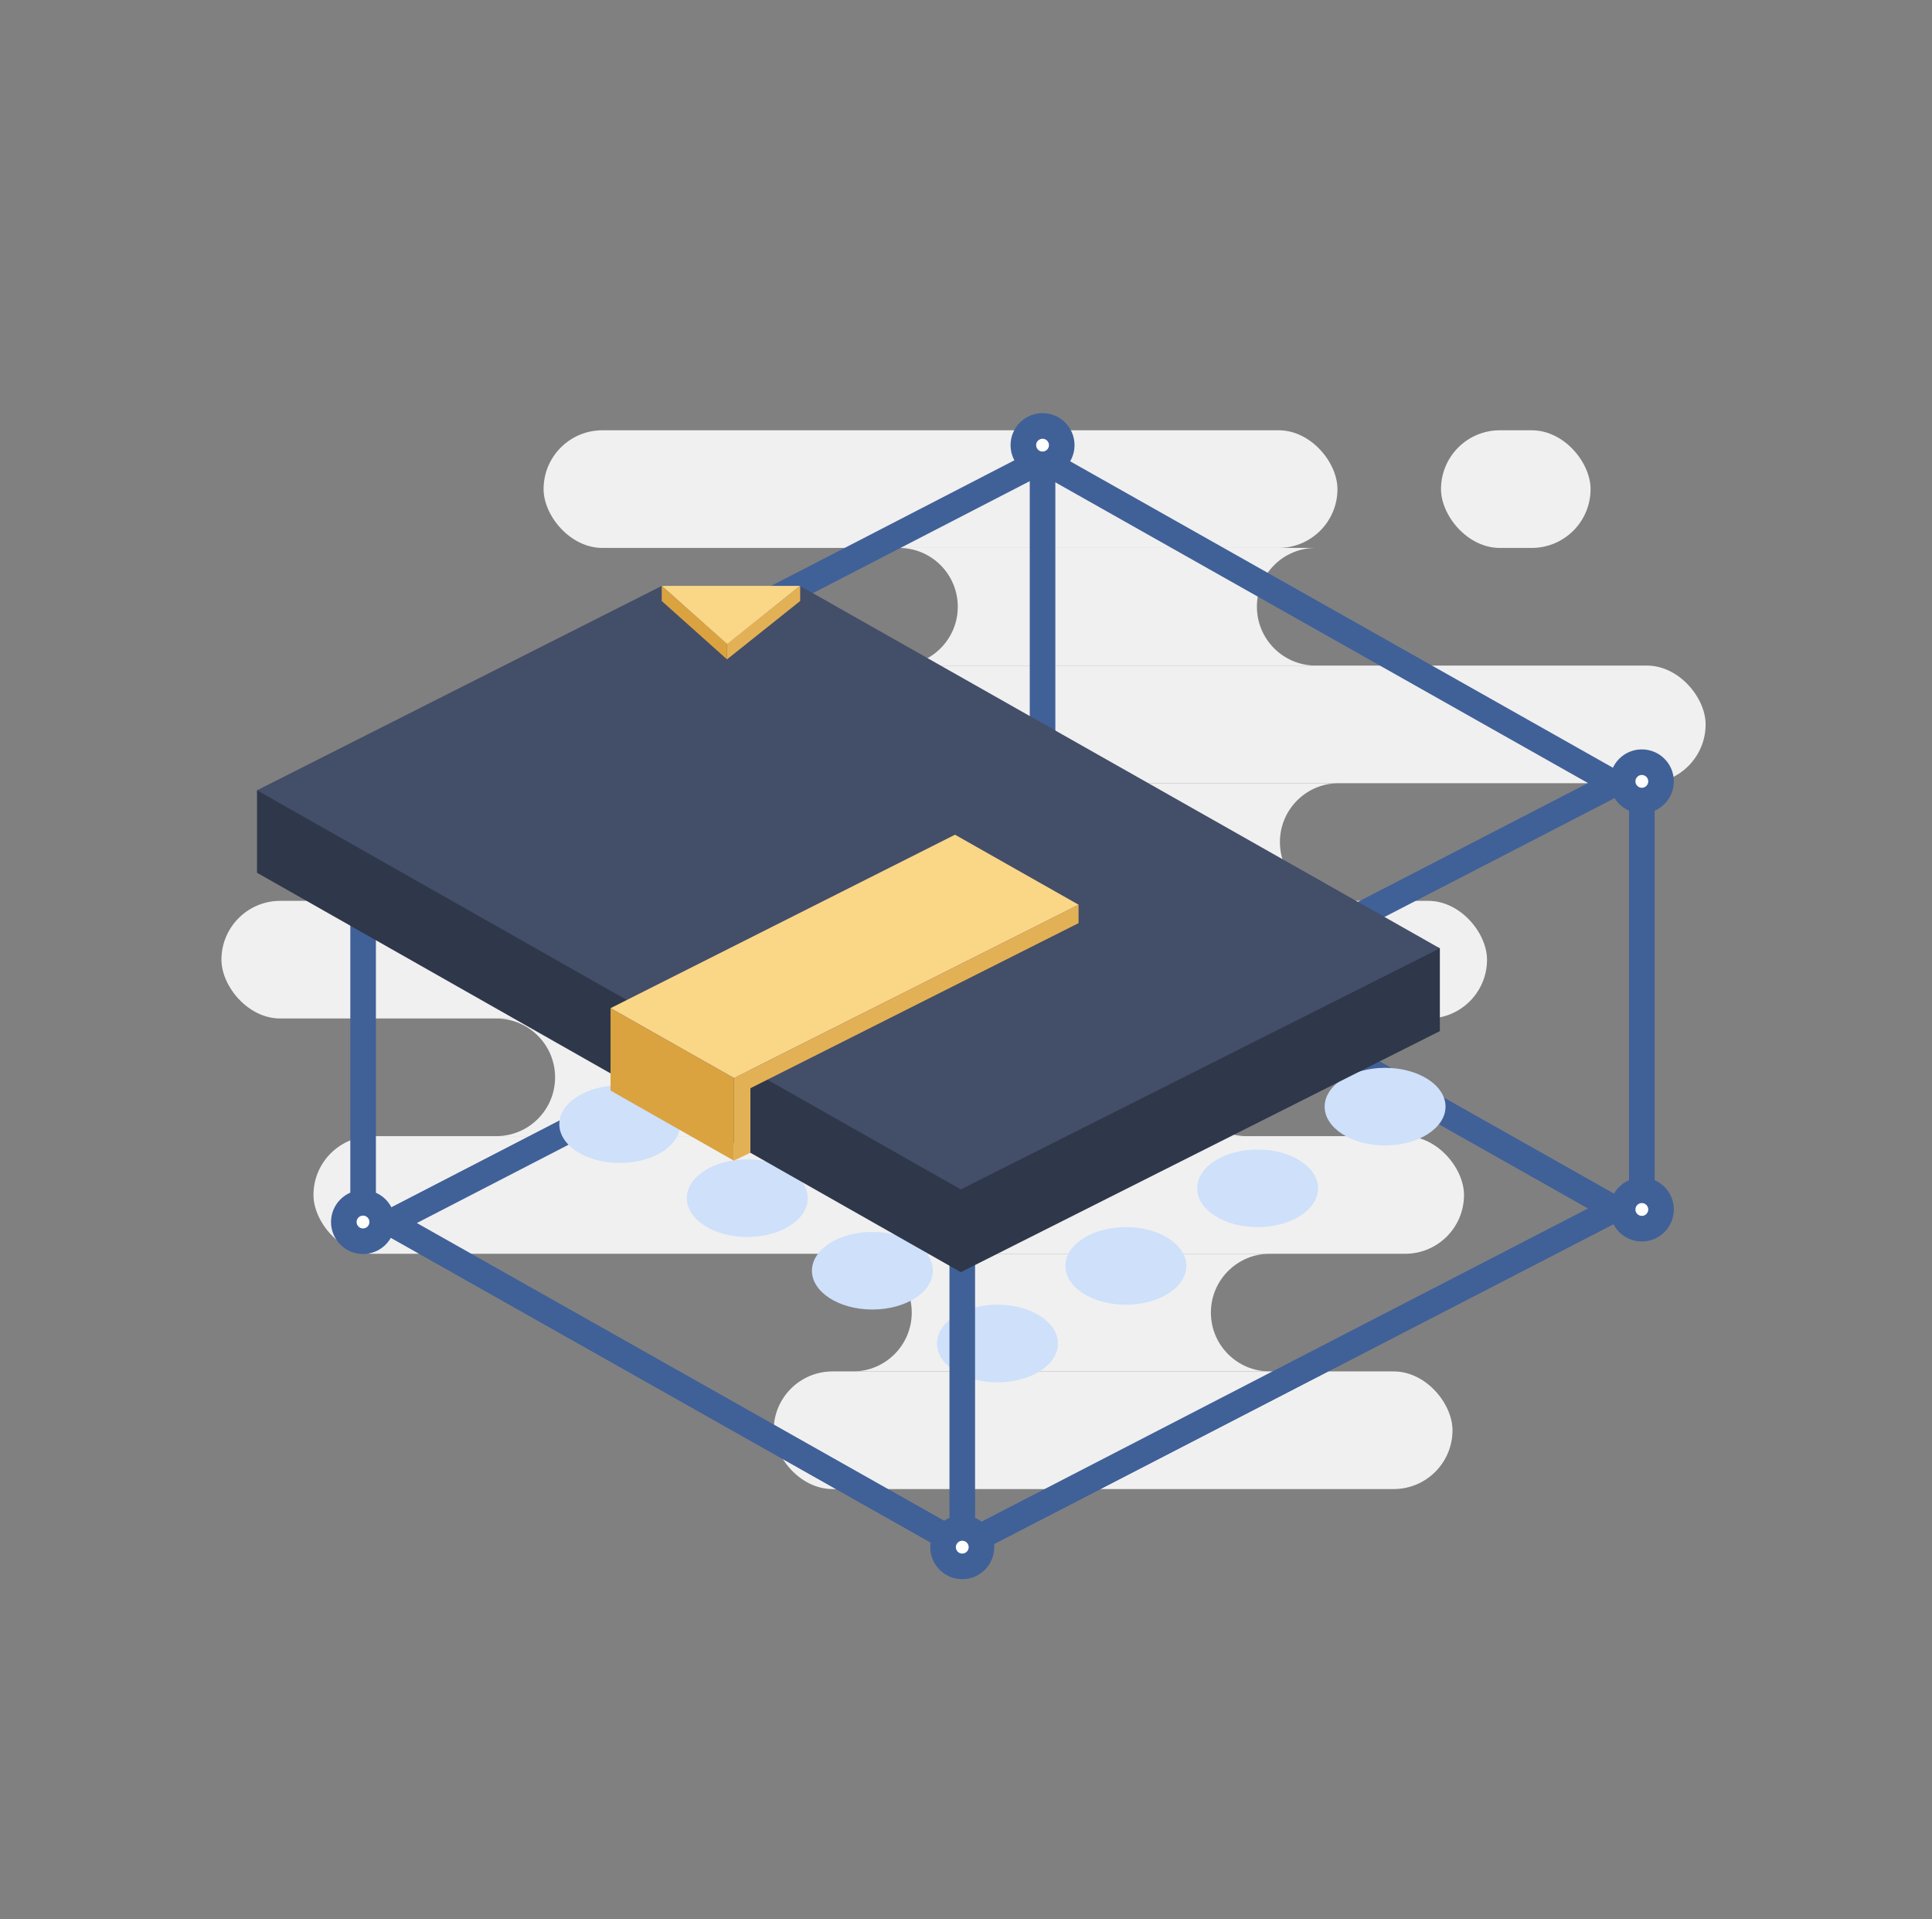 <svg width="151" height="150" viewBox="0 0 151 150" fill="none" xmlns="http://www.w3.org/2000/svg">
<rect x="0" y="0" width="151" height="150" fill="#808080" stroke="none"/>
<rect x="42.485" y="33.627" width="62.047" height="9.194" rx="4.597" fill="#F0F0F0"/>
<rect x="112.625" y="33.627" width="11.69" height="9.194" rx="4.597" fill="#F0F0F0"/>
<rect x="49.679" y="52.015" width="83.628" height="9.194" rx="4.597" fill="#F0F0F0"/>
<path fill-rule="evenodd" clip-rule="evenodd" d="M70.261 52.015H102.834C100.295 52.015 98.237 49.957 98.237 47.418C98.237 44.879 100.295 42.821 102.834 42.821H70.261C72.799 42.821 74.858 44.879 74.858 47.418C74.858 49.957 72.799 52.015 70.261 52.015Z" fill="#F0F0F0"/>
<rect x="116.222" y="79.597" width="98.915" height="9.194" rx="4.597" transform="rotate(-180 116.222 79.597)" fill="#F0F0F0"/>
<rect x="114.423" y="97.985" width="89.923" height="9.194" rx="4.597" transform="rotate(-180 114.423 97.985)" fill="#F0F0F0"/>
<rect x="113.524" y="116.373" width="53.054" height="9.194" rx="4.597" transform="rotate(-180 113.524 116.373)" fill="#F0F0F0"/>
<path fill-rule="evenodd" clip-rule="evenodd" d="M112.535 97.985C112.531 97.985 112.527 97.985 112.523 97.985L54.275 97.985L54.261 97.985L66.663 97.985C69.202 97.985 71.26 100.043 71.26 102.582C71.26 105.116 69.21 107.171 66.677 107.179L99.225 107.179C96.692 107.172 94.64 105.117 94.64 102.582C94.64 100.043 96.698 97.985 99.237 97.985L112.535 97.985Z" fill="#F0F0F0"/>
<path fill-rule="evenodd" clip-rule="evenodd" d="M59.57 65.806C59.57 68.344 57.514 70.401 54.977 70.403L104.43 70.403C104.464 70.403 104.498 70.403 104.531 70.402C102.039 70.348 100.035 68.311 100.035 65.806C100.035 63.301 102.039 61.264 104.531 61.21C104.498 61.209 104.464 61.209 104.43 61.209L46.182 61.209L46.177 61.209L54.973 61.209C57.512 61.209 59.57 63.267 59.57 65.806Z" fill="#F0F0F0"/>
<path fill-rule="evenodd" clip-rule="evenodd" d="M97.438 79.597L17.407 79.597L17.403 79.597L38.787 79.597C41.326 79.597 43.384 81.655 43.384 84.194C43.384 86.733 41.326 88.791 38.787 88.791L97.438 88.791C94.9 88.791 92.841 86.733 92.841 84.194C92.841 81.655 94.9 79.597 97.438 79.597Z" fill="#F0F0F0"/>
<path d="M81.475 68.65L127.27 94.504L75.223 121.377L29.424 95.523L81.475 68.65Z" stroke="#406098"/>
<path d="M81.465 69.218L126.218 94.484L75.233 120.809L30.476 95.543L81.465 69.218Z" stroke="#406098" stroke-width="2"/>
<path d="M128.322 94.983L128.322 61.312" stroke="#406098" stroke-width="2"/>
<path d="M81.483 68.373L81.483 35.438" stroke="#406098" stroke-width="2"/>
<circle cx="128.322" cy="94.523" r="1.5" fill="white" stroke="#406098" stroke-width="2"/>
<circle cx="81.483" cy="68.717" r="1.5" fill="white" stroke="#406098" stroke-width="2"/>
<path d="M28.38 95.5V62.254" stroke="#406098" stroke-width="2"/>
<circle cx="28.372" cy="95.503" r="1.5" fill="white" stroke="#406098" stroke-width="2"/>
<circle cx="28.372" cy="61.575" r="1.5" fill="white" stroke="#406098" stroke-width="2"/>
<ellipse cx="68.182" cy="99.31" rx="4.724" ry="3.032" fill="#CEE0FA"/>
<ellipse cx="78.218" cy="93.246" rx="4.724" ry="3.032" fill="#CEE0FA"/>
<ellipse cx="88.512" cy="87.182" rx="4.724" ry="3.032" fill="#CEE0FA"/>
<ellipse cx="98.477" cy="80.798" rx="4.724" ry="3.032" fill="#CEE0FA"/>
<ellipse cx="77.959" cy="104.997" rx="4.724" ry="3.032" fill="#CEE0FA"/>
<ellipse cx="87.995" cy="98.933" rx="4.724" ry="3.032" fill="#CEE0FA"/>
<ellipse cx="98.29" cy="92.87" rx="4.724" ry="3.032" fill="#CEE0FA"/>
<ellipse cx="108.255" cy="86.485" rx="4.724" ry="3.032" fill="#CEE0FA"/>
<ellipse cx="58.405" cy="93.639" rx="4.724" ry="3.032" fill="#CEE0FA"/>
<ellipse cx="68.44" cy="87.575" rx="4.724" ry="3.032" fill="#CEE0FA"/>
<ellipse cx="78.735" cy="81.511" rx="4.724" ry="3.032" fill="#CEE0FA"/>
<ellipse cx="88.7" cy="75.127" rx="4.724" ry="3.032" fill="#CEE0FA"/>
<ellipse cx="48.439" cy="87.857" rx="4.724" ry="3.032" fill="#CEE0FA"/>
<ellipse cx="58.475" cy="81.793" rx="4.724" ry="3.032" fill="#CEE0FA"/>
<ellipse cx="68.769" cy="75.729" rx="4.724" ry="3.032" fill="#CEE0FA"/>
<ellipse cx="78.735" cy="69.345" rx="4.724" ry="3.032" fill="#CEE0FA"/>
<path d="M75.208 122.066V87.938" stroke="#406098" stroke-width="2"/>
<circle cx="75.208" cy="120.914" r="1.5" fill="white" stroke="#406098" stroke-width="2"/>
<path d="M81.465 35.971L126.218 61.237L75.233 87.562L30.476 62.296L81.465 35.971Z" stroke="#406098" stroke-width="2"/>
<circle cx="75.208" cy="87.361" r="1.5" fill="white" stroke="#406098" stroke-width="2"/>
<circle cx="81.483" cy="34.789" r="1.5" fill="white" stroke="#406098" stroke-width="2"/>
<circle cx="128.322" cy="61.066" r="1.5" fill="white" stroke="#406098" stroke-width="2"/>
<path d="M75.095 99.422L20.087 68.207L20.087 61.77L57.446 49.379L112.535 74.113L112.535 80.582L75.095 99.422Z" fill="#2F374A"/>
<path d="M75.095 92.953L20.087 61.764L51.727 45.786L57.086 46.254L62.539 45.797L112.535 74.113L75.095 92.953Z" fill="#434E69"/>
<path d="M57.368 90.714L47.719 85.231L47.719 78.789L57.368 84.254L57.368 90.714Z" fill="#DAA340"/>
<path d="M57.372 84.255L47.723 78.789L74.641 65.234L84.305 70.708L57.372 84.255Z" fill="#FAD687"/>
<path d="M58.649 90.086L57.371 90.703V84.258L58.649 83.609V90.086Z" fill="#E3B155"/>
<path d="M58.49 85.127L57.371 84.255L84.297 70.711L84.297 72.144L58.49 85.127Z" fill="#E3B155"/>
<path d="M51.719 46.969V45.789L56.821 50.316V51.531L51.719 46.969Z" fill="#DAA340"/>
<path d="M62.539 46.969V45.789L56.821 50.316V51.531L62.539 46.969Z" fill="#E3B155"/>
<path d="M62.535 45.786H51.723L56.831 50.334L62.535 45.786Z" fill="#FAD687"/>
</svg>
